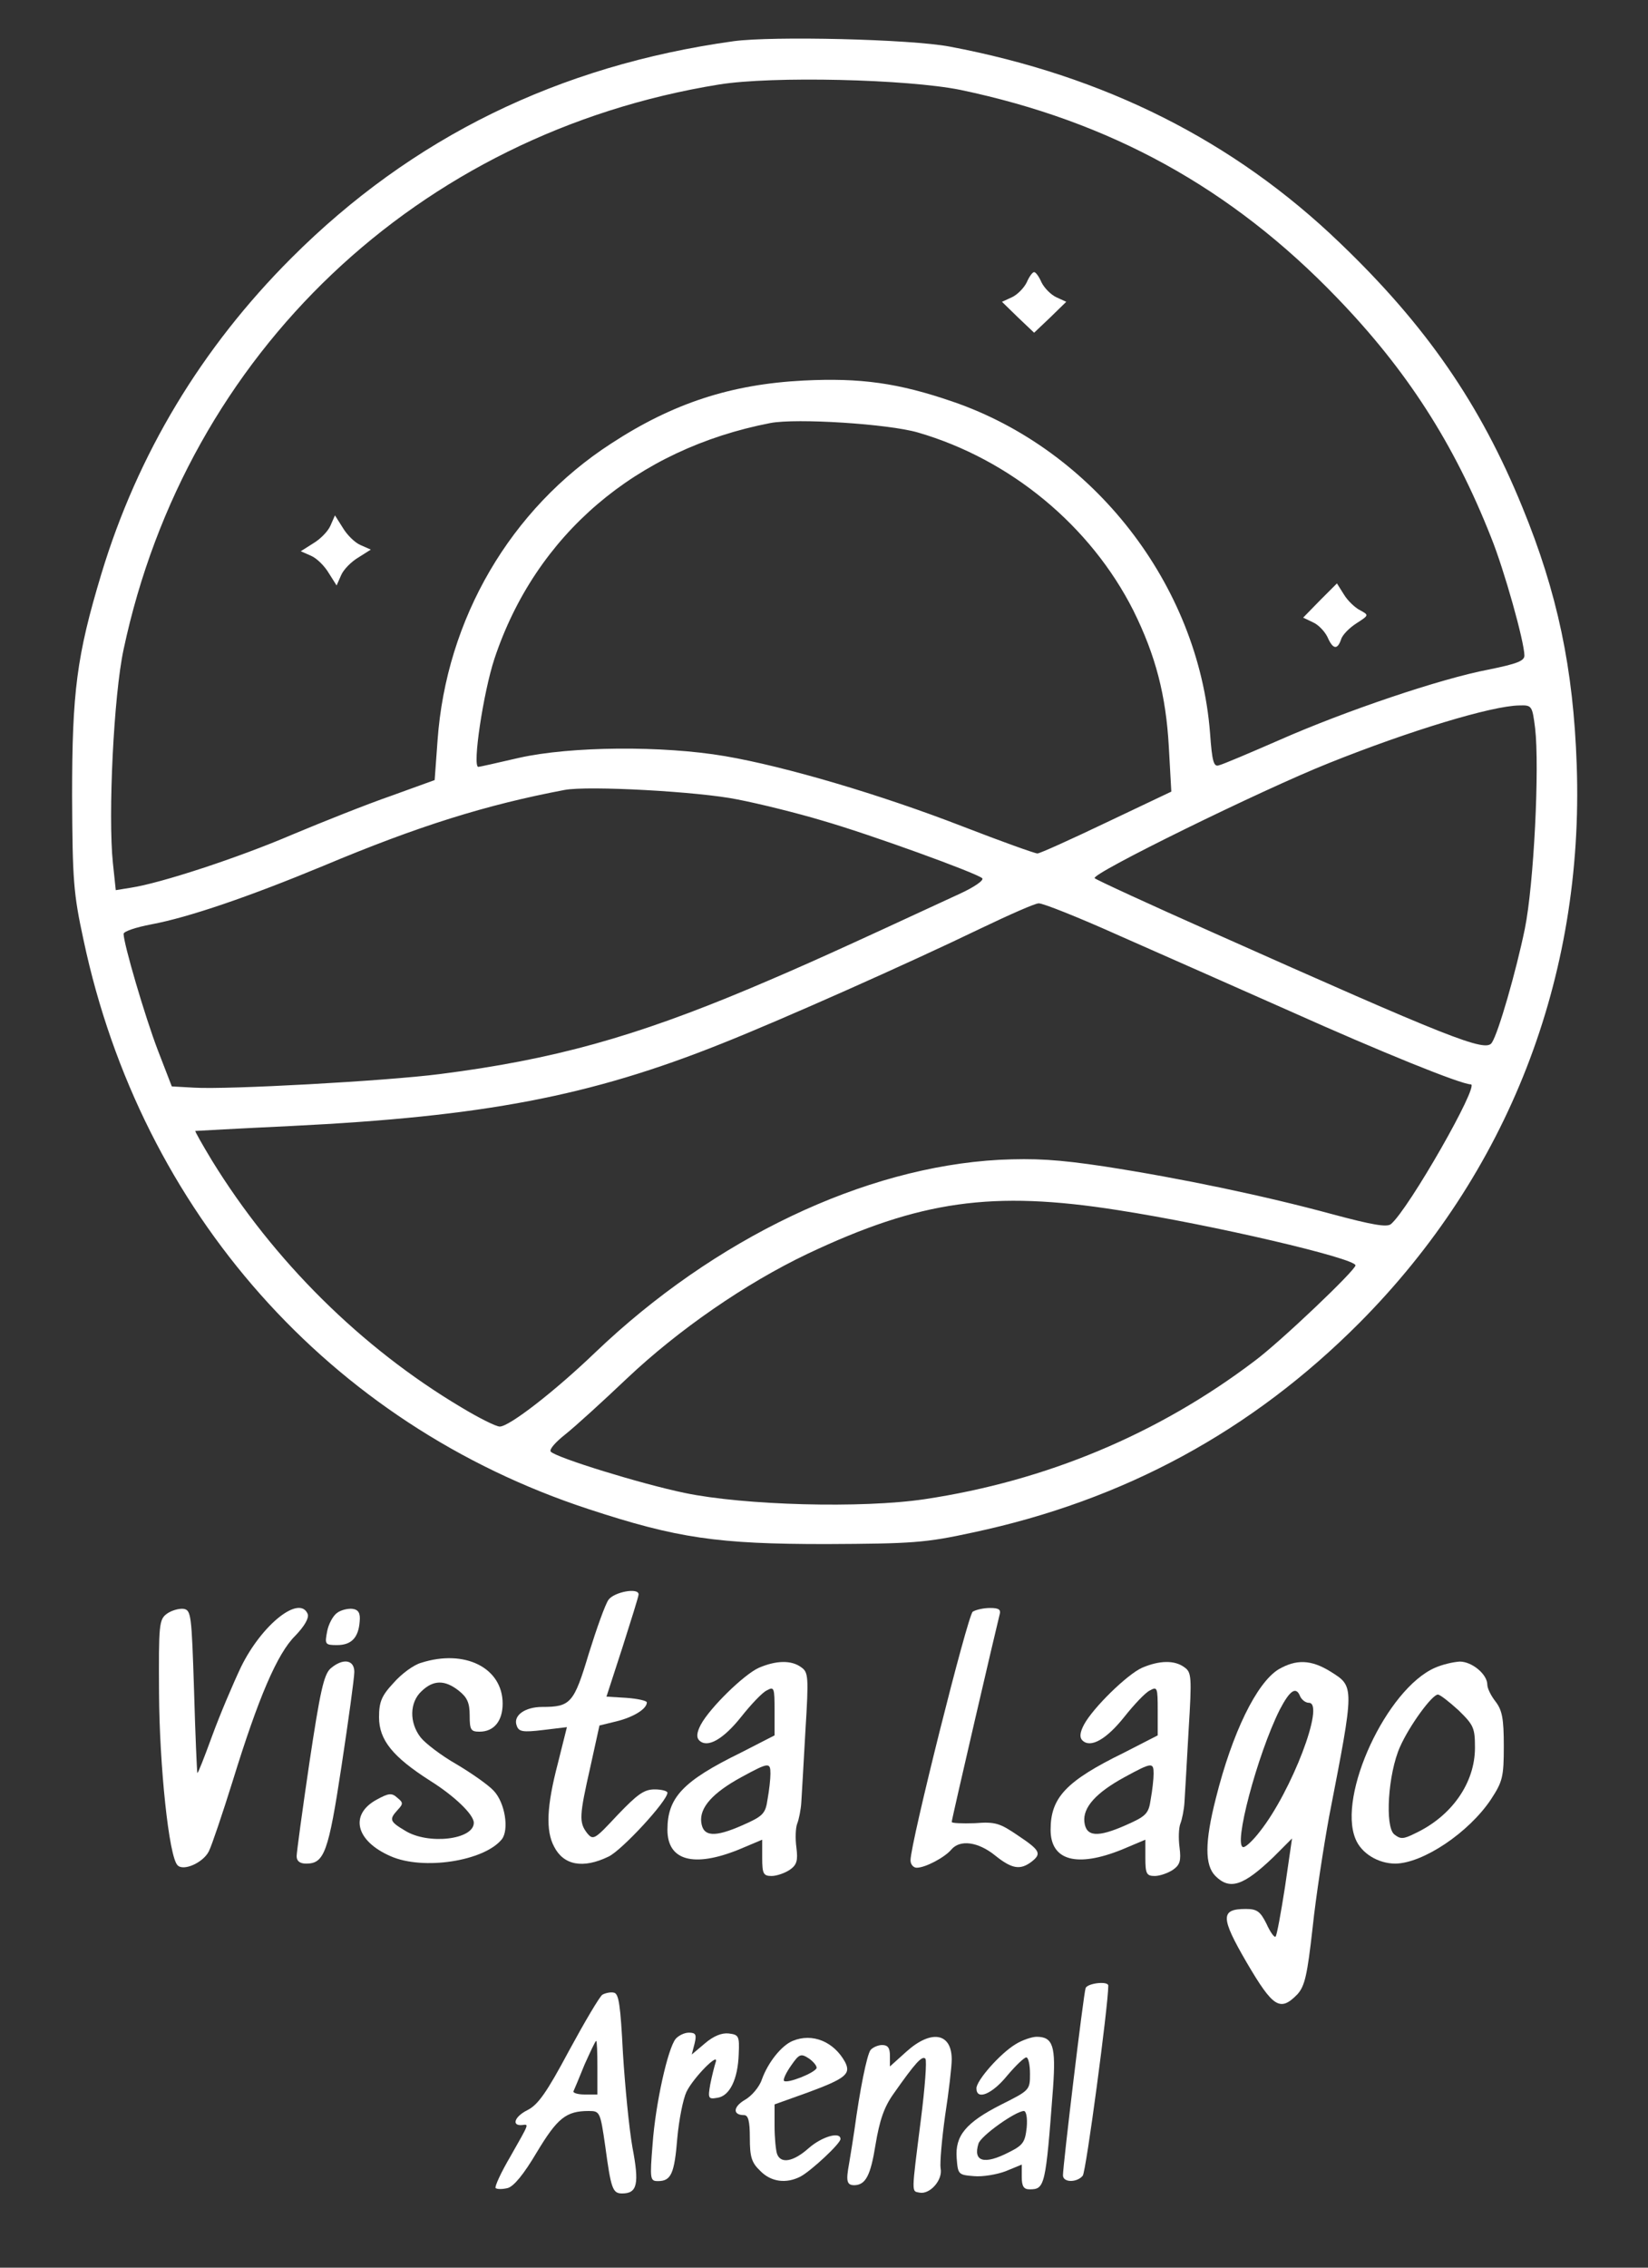 <?xml version="1.0" standalone="no"?>
<!DOCTYPE svg PUBLIC "-//W3C//DTD SVG 20010904//EN"
 "http://www.w3.org/TR/2001/REC-SVG-20010904/DTD/svg10.dtd">
<svg version="1.0" xmlns="http://www.w3.org/2000/svg"
 width="400pt" height="550pt" viewBox="0 0 400 550"
 preserveAspectRatio="xMidYMid meet">

<rect x="0" y="0" width="400" height="550" fill="#333333" stroke="none"/>

<g transform="translate(0,550) scale(0.1,-0.1)"
fill="#fff" stroke="none">
<path d="M1780 5400 c-424 -59 -780 -233 -1073 -526 -218 -218 -373 -475 -461
-766 -60 -199 -71 -286 -71 -538 1 -205 3 -236 28 -351 140 -658 597 -1173
1225 -1379 216 -71 314 -85 577 -85 210 1 241 3 356 28 367 78 677 246 939
509 360 362 545 836 527 1352 -8 235 -47 419 -132 626 -102 250 -234 441 -443
641 -258 248 -571 405 -947 476 -95 18 -430 26 -525 13z m551 -118 c363 -76
657 -237 914 -504 169 -175 284 -353 374 -581 32 -79 81 -254 81 -287 0 -13
-18 -20 -87 -34 -116 -22 -347 -100 -508 -171 -71 -31 -137 -59 -146 -61 -13
-5 -17 8 -22 78 -28 360 -283 687 -625 804 -131 45 -223 58 -362 51 -176 -9
-317 -55 -467 -153 -244 -158 -400 -425 -421 -720 l-7 -96 -105 -38 c-58 -20
-166 -63 -240 -94 -133 -57 -320 -118 -392 -129 l-37 -6 -7 66 c-12 116 2 407
26 518 153 719 715 1252 1445 1370 130 21 457 13 586 -13z m-103 -831 c224
-65 419 -226 523 -432 54 -109 79 -205 86 -331 l6 -108 -158 -75 c-86 -41
-161 -75 -167 -75 -6 0 -87 29 -180 65 -201 78 -432 146 -578 171 -152 26
-375 24 -500 -4 -52 -12 -96 -22 -99 -22 -15 0 12 180 39 262 100 301 344 509
670 572 63 12 286 -2 358 -23z m1498 -717 c11 -95 -3 -379 -25 -487 -21 -102
-64 -252 -80 -276 -15 -24 -100 10 -681 269 -151 67 -279 126 -283 130 -11 10
407 215 568 279 197 79 396 139 462 140 31 1 32 0 39 -55z m-1936 -173 c52
-10 145 -33 205 -51 118 -34 374 -127 389 -140 5 -5 -20 -22 -55 -38 -294
-136 -373 -172 -508 -229 -281 -118 -478 -173 -753 -208 -132 -17 -516 -38
-597 -33 l-54 3 -34 88 c-31 81 -83 258 -83 282 0 6 30 16 67 23 91 17 237 67
418 142 231 97 395 148 585 184 57 11 328 -4 420 -23z m926 -330 c98 -43 285
-126 414 -183 221 -99 416 -178 440 -178 22 0 -151 -303 -194 -339 -10 -8 -45
-2 -142 24 -162 44 -366 87 -554 116 -113 17 -169 20 -255 16 -328 -18 -691
-191 -980 -467 -99 -95 -209 -180 -232 -180 -9 0 -51 21 -94 47 -242 144 -455
355 -605 599 -23 38 -41 70 -40 71 0 0 105 6 233 12 467 23 725 72 1045 200
146 58 454 195 628 279 69 33 132 61 141 61 9 1 97 -34 195 -78z m-3 -666
c232 -36 577 -117 577 -134 0 -12 -183 -186 -245 -232 -235 -178 -507 -291
-800 -335 -153 -23 -439 -15 -583 15 -106 22 -310 85 -325 100 -5 5 11 23 35
42 24 19 91 80 150 136 125 118 287 230 438 302 273 129 448 154 753 106z"/>
<path d="M2492 4815 c-7 -14 -23 -30 -36 -36 l-24 -11 39 -38 39 -37 39 37 39
38 -24 11 c-13 6 -29 22 -36 36 -6 14 -14 25 -18 25 -4 0 -12 -11 -18 -25z"/>
<path d="M802 4225 c-6 -14 -25 -33 -42 -43 l-30 -19 25 -11 c14 -6 33 -25 43
-42 l19 -30 11 25 c6 14 25 33 42 43 l30 19 -25 11 c-14 6 -33 25 -43 42 l-19
30 -11 -25z"/>
<path d="M3204 4044 l-41 -42 23 -11 c14 -6 29 -22 36 -36 13 -30 24 -32 33
-6 3 11 20 28 37 39 31 20 31 20 9 32 -12 6 -30 23 -39 38 l-17 27 -41 -41z"/>
<path d="M1477 1620 c-8 -11 -29 -70 -48 -131 -36 -120 -44 -129 -113 -129
-42 0 -71 -21 -62 -45 5 -15 14 -17 64 -11 l58 7 -22 -88 c-27 -103 -30 -163
-9 -202 23 -45 70 -54 132 -24 32 15 143 135 143 155 0 4 -14 8 -31 8 -26 0
-42 -12 -90 -62 -56 -60 -59 -62 -74 -44 -20 26 -19 42 8 161 l22 100 41 10
c41 10 74 30 74 46 0 4 -22 9 -49 11 l-49 3 39 120 c21 66 39 123 39 128 0 17
-59 6 -73 -13z"/>
<path d="M405 1586 c-19 -14 -20 -26 -19 -193 1 -176 24 -397 45 -417 14 -15
62 6 76 34 7 14 33 91 58 171 62 201 108 309 152 352 22 23 33 42 30 52 -19
48 -111 -24 -162 -128 -19 -40 -51 -115 -70 -167 -19 -52 -35 -93 -36 -90 -1
3 -5 93 -8 200 -6 185 -7 195 -26 198 -11 1 -29 -4 -40 -12z"/>
<path d="M818 1588 c-10 -7 -21 -28 -24 -45 -6 -31 -5 -33 24 -33 35 0 52 18
55 57 2 21 -3 29 -18 31 -11 1 -28 -3 -37 -10z"/>
<path d="M2361 1591 c-12 -8 -151 -561 -151 -603 0 -10 7 -18 15 -18 21 0 68
25 84 44 21 25 65 19 106 -14 41 -33 61 -36 88 -16 26 20 22 28 -32 64 -44 30
-55 34 -105 30 -31 -1 -56 0 -56 3 0 7 109 475 116 502 4 13 -1 17 -23 17 -15
0 -34 -4 -42 -9z"/>
<path d="M1022 1467 c-18 -5 -48 -27 -67 -49 -29 -31 -35 -46 -35 -83 0 -55
33 -96 124 -154 59 -37 106 -82 106 -102 0 -41 -111 -54 -167 -19 -37 22 -39
27 -18 50 14 15 14 18 -1 30 -13 12 -21 11 -50 -5 -66 -36 -51 -100 34 -137
79 -35 227 -12 270 41 18 23 8 89 -20 118 -13 14 -53 42 -90 64 -37 21 -76 51
-87 65 -28 36 -27 85 2 112 29 28 57 28 91 1 20 -16 26 -29 26 -60 0 -35 3
-39 24 -39 35 0 56 26 56 68 0 87 -92 133 -198 99z"/>
<path d="M802 1453 c-16 -15 -25 -55 -51 -228 -17 -115 -31 -218 -31 -227 0
-12 8 -18 23 -18 44 0 54 26 86 237 17 112 31 214 31 228 0 30 -28 34 -58 8z"/>
<path d="M1842 1455 c-36 -16 -119 -97 -141 -138 -10 -19 -11 -31 -4 -38 20
-20 59 3 102 57 23 29 51 59 62 64 18 10 19 7 19 -49 l0 -60 -82 -42 c-141
-69 -178 -109 -178 -187 0 -75 64 -92 173 -48 l57 24 0 -44 c0 -39 3 -44 23
-44 12 0 32 7 44 15 17 12 20 22 16 54 -3 22 -2 48 2 58 4 10 9 34 10 53 1 19
6 98 10 174 8 129 7 140 -10 152 -24 18 -61 17 -103 -1z m28 -257 c0 -13 -3
-40 -7 -62 -5 -35 -11 -41 -61 -63 -68 -30 -96 -28 -100 8 -4 35 28 71 98 109
66 36 70 36 70 8z"/>
<path d="M2772 1455 c-36 -16 -119 -97 -141 -138 -10 -19 -11 -31 -4 -38 20
-20 59 3 102 57 23 29 51 59 62 64 18 10 19 7 19 -49 l0 -60 -82 -42 c-141
-69 -178 -109 -178 -187 0 -75 64 -92 173 -48 l57 24 0 -44 c0 -39 3 -44 23
-44 12 0 32 7 44 15 17 12 20 22 16 54 -3 22 -2 48 2 58 4 10 9 34 10 53 1 19
6 98 10 174 8 129 7 140 -10 152 -24 18 -61 17 -103 -1z m28 -257 c0 -13 -3
-40 -7 -62 -5 -35 -11 -41 -61 -63 -68 -30 -96 -28 -100 8 -4 35 28 71 98 109
66 36 70 36 70 8z"/>
<path d="M3103 1451 c-53 -33 -112 -153 -152 -313 -27 -106 -27 -162 -1 -188
35 -35 68 -24 141 46 l45 45 -17 -117 c-10 -64 -20 -119 -23 -121 -3 -3 -13
11 -22 31 -15 30 -23 36 -50 36 -62 0 -62 -20 2 -130 64 -109 81 -120 123 -77
18 20 24 46 37 162 8 76 27 198 40 269 62 319 62 315 3 352 -47 29 -83 30
-126 5z m53 -66 c4 -8 13 -15 21 -15 40 0 -42 -215 -119 -312 -16 -21 -34 -38
-40 -38 -26 0 34 225 88 333 25 48 40 58 50 32z"/>
<path d="M3483 1455 c-117 -51 -237 -309 -193 -415 14 -35 55 -60 97 -60 67 1
178 75 232 156 28 43 31 54 31 129 0 67 -4 87 -20 108 -11 14 -20 32 -20 41 0
25 -37 56 -67 56 -16 -1 -42 -7 -60 -15z m57 -103 c37 -36 40 -43 40 -91 0
-85 -56 -166 -146 -208 -28 -14 -35 -14 -50 -2 -23 19 -15 147 14 212 23 52
78 127 92 127 5 0 27 -17 50 -38z"/>
<path d="M2635 678 c-5 -13 -55 -430 -55 -454 0 -18 34 -18 48 -1 8 9 62 413
62 461 0 12 -51 6 -55 -6z"/>
<path d="M1462 662 c-7 -5 -43 -66 -81 -136 -54 -101 -75 -131 -101 -144 -32
-16 -39 -39 -12 -36 16 2 17 5 -29 -76 -23 -39 -39 -74 -36 -77 4 -3 16 -3 29
0 15 4 39 33 71 87 50 83 71 100 126 100 27 0 28 -2 40 -85 14 -104 18 -115
41 -115 37 0 42 23 25 112 -8 45 -18 148 -23 228 -6 117 -10 145 -22 147 -8 2
-21 -1 -28 -5z m-12 -177 l0 -65 -31 0 c-17 0 -29 4 -27 8 2 4 14 33 27 65 14
31 26 57 28 57 2 0 3 -29 3 -65z"/>
<path d="M1640 555 c-19 -23 -49 -157 -56 -255 -7 -86 -6 -90 13 -90 32 0 40
18 47 105 4 44 14 94 22 111 16 34 81 100 71 72 -3 -9 -9 -33 -13 -53 -6 -34
-5 -37 17 -33 30 4 50 45 52 106 2 44 0 47 -24 50 -17 2 -37 -6 -58 -24 l-32
-27 7 27 c5 21 3 26 -14 26 -11 0 -25 -7 -32 -15z"/>
<path d="M1924 550 c-27 -11 -60 -52 -75 -94 -6 -18 -25 -40 -41 -49 -29 -17
-30 -37 -2 -37 10 0 14 -14 14 -55 0 -46 4 -60 25 -80 26 -27 63 -32 98 -14
26 14 97 80 97 91 0 19 -45 6 -77 -22 -37 -33 -68 -39 -77 -14 -3 9 -6 39 -6
68 l0 52 81 29 c92 34 105 45 90 74 -27 49 -79 71 -127 51z m58 -66 c-5 -12
-71 -38 -79 -31 -3 3 5 20 17 37 20 29 24 30 44 17 11 -8 19 -18 18 -23z"/>
<path d="M2200 524 l-40 -36 0 26 c0 19 -5 26 -19 26 -10 0 -23 -6 -28 -12 -9
-12 -26 -97 -39 -193 -3 -21 -9 -58 -13 -82 -8 -43 -6 -53 13 -53 27 1 39 23
51 98 10 60 21 92 44 124 52 74 69 93 77 85 4 -4 -1 -71 -11 -149 -23 -182
-23 -172 -3 -176 25 -5 57 31 51 59 -2 13 3 71 11 128 9 58 16 119 16 136 0
65 -50 73 -110 19z"/>
<path d="M2465 542 c-38 -23 -95 -88 -95 -107 0 -30 38 -14 74 30 21 25 42 45
47 45 5 0 9 -18 9 -40 0 -39 -1 -40 -69 -74 -87 -44 -113 -76 -109 -130 3 -40
4 -41 42 -44 21 -2 56 4 77 12 l39 16 0 -30 c0 -23 5 -30 19 -30 37 0 39 7 57
247 7 100 0 123 -40 123 -11 0 -35 -8 -51 -18z m27 -202 c-4 -36 -9 -43 -43
-60 -60 -31 -88 -23 -74 21 6 19 89 78 110 79 6 0 9 -17 7 -40z"/>
</g>
</svg>
